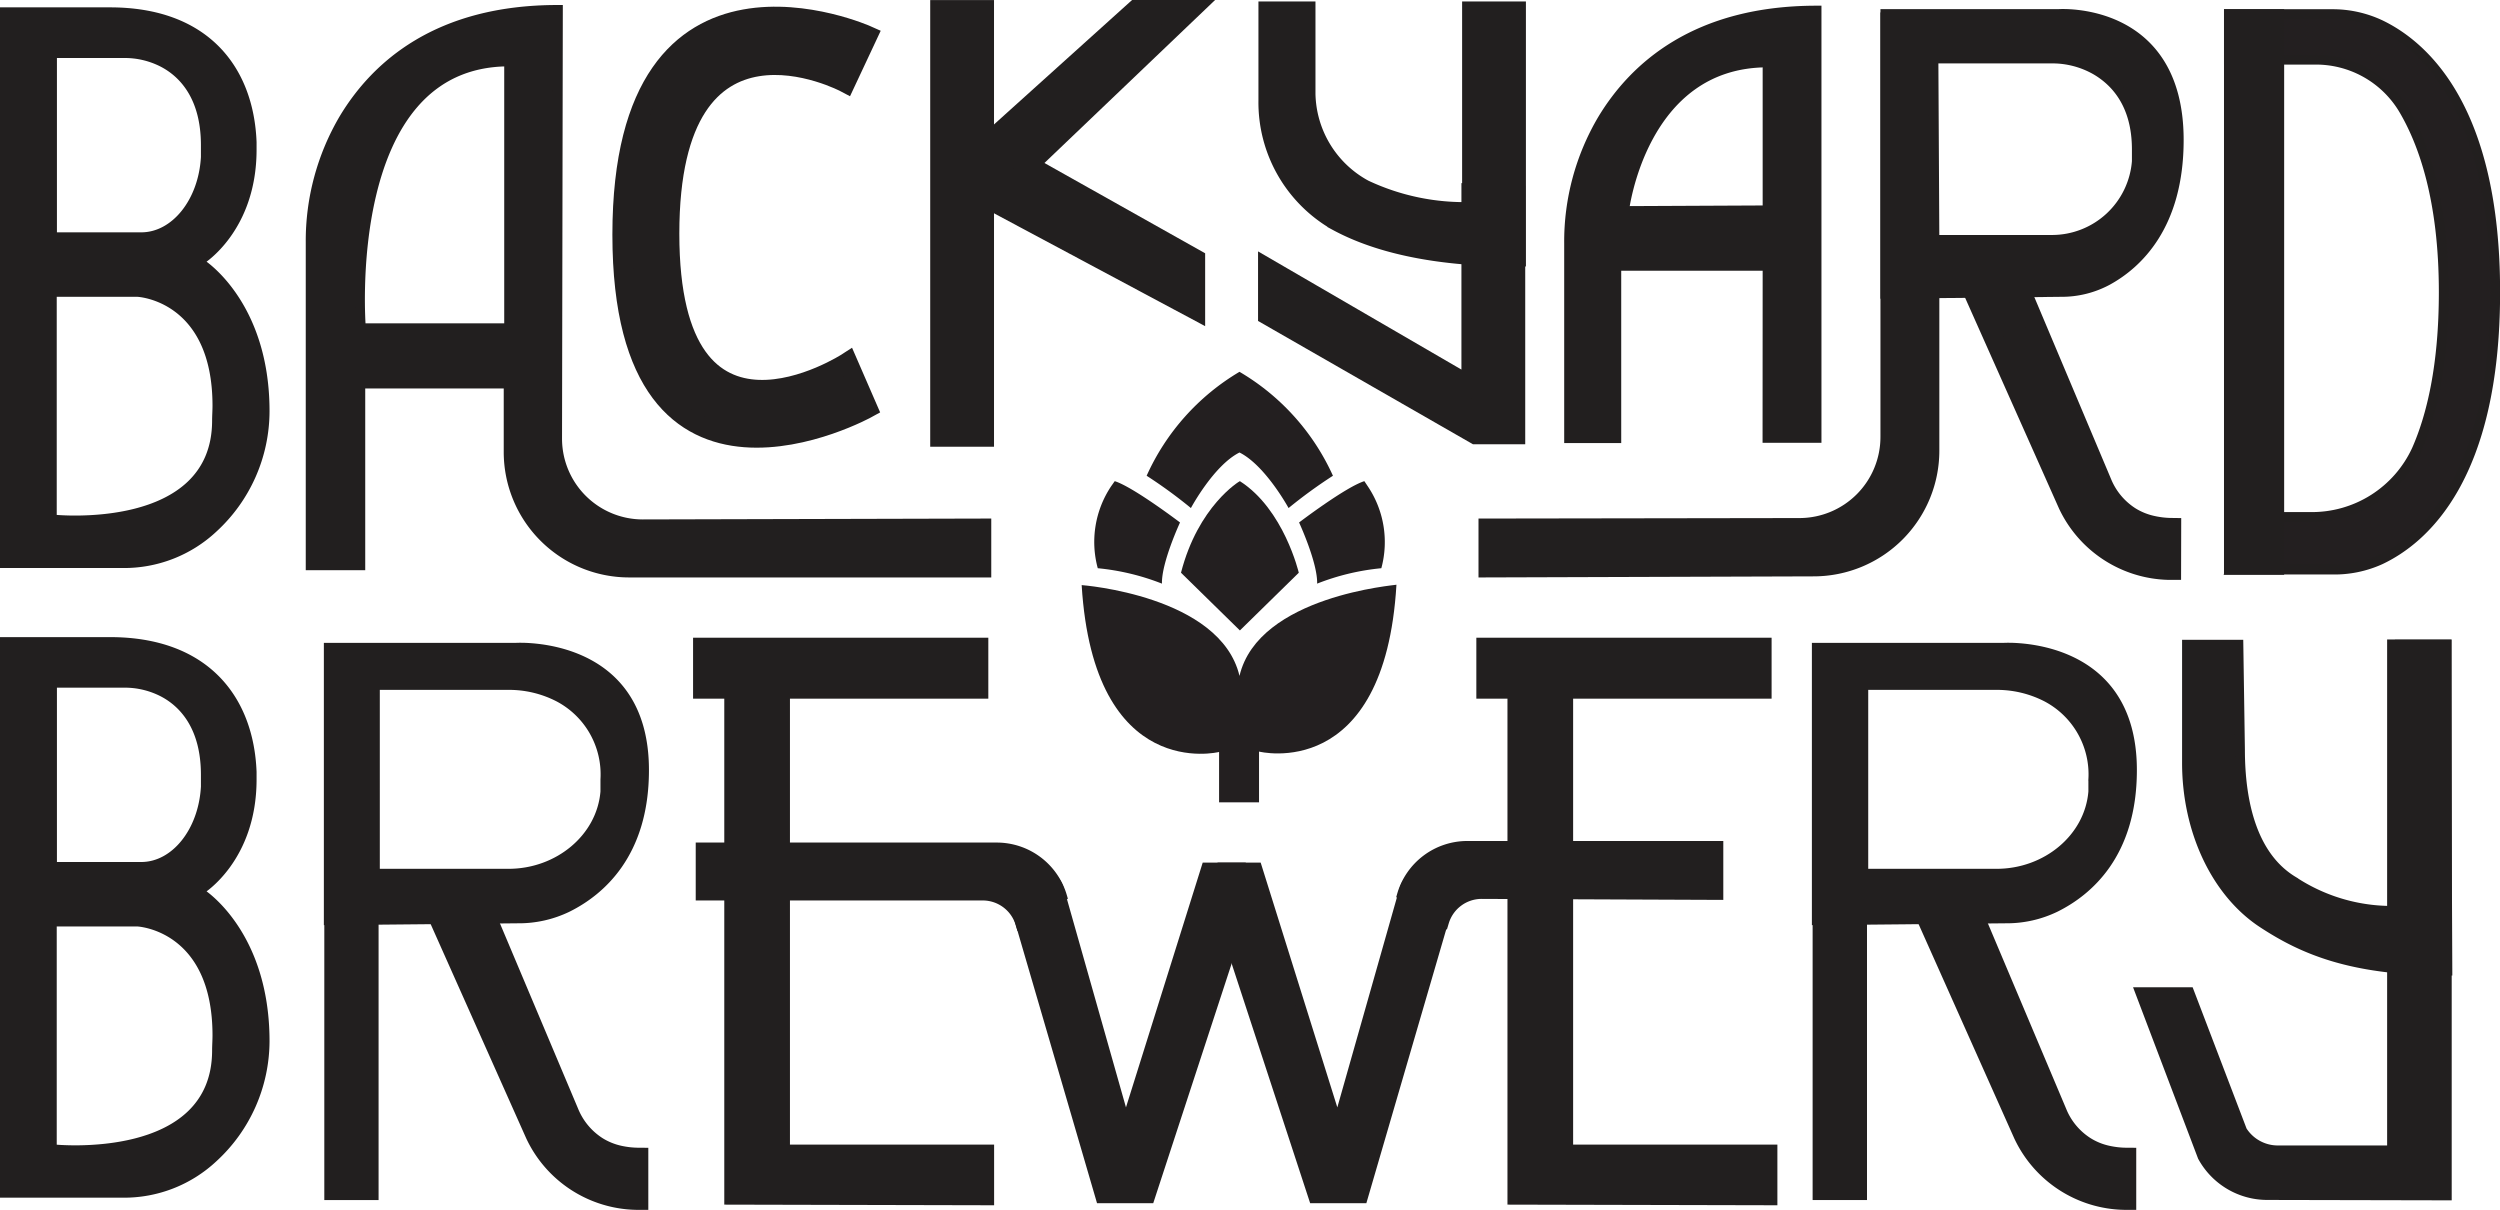 <svg id="Layer_1" data-name="Layer 1" xmlns="http://www.w3.org/2000/svg" viewBox="0 0 254.7 123.26"><defs><style>.cls-1,.cls-8{fill:#231f20;}.cls-2,.cls-3,.cls-4,.cls-5,.cls-6,.cls-7{fill:#221f1f;}.cls-3,.cls-4,.cls-5,.cls-6,.cls-7,.cls-8{stroke:#221f1f;stroke-miterlimit:10;}.cls-3{stroke-width:0.25px;}.cls-4{stroke-width:2px;}.cls-6{stroke-width:0.5px;}.cls-7{opacity:0.7;}</style></defs><title>backyard-brewery-logo</title><path class="cls-1" d="M132.07,71.78c-1.95-8.2-16.08-9.25-16.08-9.25,1.24,20.2,14,17,14,17v5.13h4.07V79.49s12.8,3.24,14-17C148.16,62.53,134,63.58,132.07,71.78Z" transform="translate(-5.79 -2.92)"/><path class="cls-1" d="M126.11,61.27l6,5.88,6-5.88s-1.51-6.46-6-9.33C132.07,51.94,127.86,54.46,126.11,61.27Z" transform="translate(-5.79 -2.92)"/><path class="cls-1" d="M144.79,51.94c-1.91.6-6.65,4.21-6.65,4.21s1.9,4.1,1.84,6.23a24.08,24.08,0,0,1,6.54-1.57h0a10.18,10.18,0,0,0-1.39-8.36Z" transform="translate(-5.79 -2.92)"/><path class="cls-1" d="M132.07,40.8a23.51,23.51,0,0,0-9.46,10.59,48.91,48.91,0,0,1,4.51,3.29s2.33-4.35,4.95-5.66c2.63,1.31,5,5.66,5,5.66a49.51,49.51,0,0,1,4.52-3.29A23.5,23.5,0,0,0,132.07,40.8Z" transform="translate(-5.79 -2.92)"/><path class="cls-1" d="M119.36,51.94c1.9.6,6.65,4.21,6.65,4.21s-1.9,4.1-1.84,6.23a24.2,24.2,0,0,0-6.54-1.57h0A10.22,10.22,0,0,1,119,52.45Z" transform="translate(-5.79 -2.92)"/><path class="cls-2" d="M44.36,103.1v22.08H38.83V68.57l5.53,0Z" transform="translate(-5.79 -2.92)"/><path class="cls-3" d="M38.91,97.05V68.54H58.35s13.43-.84,13.43,12.84c0,8.73-4.63,12.62-8,14.3a11.72,11.72,0,0,1-5.23,1.18Zm5.45-5.49H57.6c4.91,0,9.12-3.47,9.49-8,0-.39,0-.8,0-1.23a8.53,8.53,0,0,0-4.59-8.09,10.68,10.68,0,0,0-5-1.16H44.36Z" transform="translate(-5.79 -2.92)"/><path class="cls-4" d="M70.84,125.18h-.2a11.64,11.64,0,0,1-10.32-6.68L50.73,97l4.84-.17,8.19,19.42a7.44,7.44,0,0,0,2.9,3.48,7.12,7.12,0,0,0,2.27.91,9.39,9.39,0,0,0,1.91.21Z" transform="translate(-5.79 -2.92)"/><path class="cls-2" d="M196,103.1v22.08h-5.54V68.57l5.54,0Z" transform="translate(-5.79 -2.92)"/><path class="cls-3" d="M190.51,97.05V68.54h19.43s13.43-.84,13.43,12.84c0,8.73-4.62,12.62-8,14.3a11.72,11.72,0,0,1-5.23,1.18ZM196,91.56H209.2c4.91,0,9.11-3.47,9.48-8,0-.39,0-.8,0-1.23a8.53,8.53,0,0,0-4.59-8.09,10.71,10.71,0,0,0-5-1.16H196Z" transform="translate(-5.79 -2.92)"/><path class="cls-4" d="M222.43,125.18h-.19a11.62,11.62,0,0,1-10.32-6.68L202.32,97l4.84-.17,8.2,19.42a7.38,7.38,0,0,0,2.9,3.48,7,7,0,0,0,2.27.91,9.22,9.22,0,0,0,1.9.21Z" transform="translate(-5.79 -2.92)"/><path class="cls-5" d="M42.56,36.36S40.33,9.18,57.66,9.18V36.36ZM57.61,49A12.28,12.28,0,0,0,69.88,61.25h36.4v-5l-35,.09a8.73,8.73,0,0,1-8.73-8.73l.08-43.68C50.43,3.92,44.11,9.57,40.84,15a24.53,24.53,0,0,0-3.4,12.63V60.51H42.5V42H57.61Z" transform="translate(-5.79 -2.92)"/><path class="cls-5" d="M185.87,30H170.46V47.56h-4.81V27.72a24.46,24.46,0,0,1,3.4-12.63C172.31,9.68,178.64,4,190.86,4c0,0,0,38.67,0,43.53h-5Zm-14.63-5.58,14.63-.07V9.28C173,9.28,171.24,24.45,171.24,24.45Z" transform="translate(-5.79 -2.92)"/><path class="cls-4" d="M135,13.15V4.07h3.81v8a11.3,11.3,0,0,0,5.94,10.15,24,24,0,0,0,11,2.28V4.07h4.5v25c-8.77,0-14.49-1.59-18.23-3.62A13.93,13.93,0,0,1,135,13.15Z" transform="translate(-5.79 -2.92)"/><path class="cls-4" d="M101.56,47.43s0-40.73,0-43.5h4.5v43.5Z" transform="translate(-5.79 -2.92)"/><polyline class="cls-4" points="99.61 15.52 115.72 1 121.3 1 102.41 19.04"/><polyline class="cls-4" points="100.28 20.07 121.78 31.56 121.78 26.39 100.28 14.31"/><polygon class="cls-4" points="154.39 44.26 154.39 19.89 149.89 19.7 149.89 39.39 129.17 27.35 129.17 32.12 150.33 44.26 154.39 44.26"/><path class="cls-5" d="M156.92,61.25v-5l32.22-.05a8.76,8.76,0,0,0,8.73-8.78V4.19l5,29V48.8a12.31,12.31,0,0,1-12.28,12.34Z" transform="translate(-5.79 -2.92)"/><path class="cls-5" d="M139.63,125l-9.3-28.39V91.3h3.53l8.2,26.19,6.78-23.89c.86-3,5.72-2.66,5.23-1L144.62,125Z" transform="translate(-5.79 -2.92)"/><path class="cls-5" d="M148.62,94.1a6.94,6.94,0,0,1,6.67-5h25.57v5L156.71,94a4,4,0,0,0-3.8,2.85Z" transform="translate(-5.79 -2.92)"/><path class="cls-5" d="M122.92,125l9.29-28.39V91.3h-3.52l-8.21,26.19L113.71,93.6c-.86-3-5.73-2.66-5.24-1L117.93,125Z" transform="translate(-5.79 -2.92)"/><path class="cls-5" d="M114,94.26a6.94,6.94,0,0,0-6.67-5H77.17v4.9l28.78,0A4,4,0,0,1,109.74,97Z" transform="translate(-5.79 -2.92)"/><path class="cls-4" d="M157.2,68.89h28.08V73.1H157.2Z" transform="translate(-5.79 -2.92)"/><path class="cls-4" d="M165.06,103.31v17.22h20.81v4.18l-25.5-.06v-53h4.69Z" transform="translate(-5.79 -2.92)"/><path class="cls-4" d="M77.4,68.89h28.08V73.1H77.4Z" transform="translate(-5.79 -2.92)"/><path class="cls-4" d="M85.27,103.31v17.22h20.8v4.18l-25.49-.06v-53L85.27,71Z" transform="translate(-5.79 -2.92)"/><path class="cls-6" d="M26.4,29.58s5.28-3.25,5.28-11.41c0-.25,0-.51,0-.76C31.39,9.84,26.8,3.92,17,3.92H6V60.54H18.32a13.51,13.51,0,0,0,9.34-3.64A16.42,16.42,0,0,0,33,44.81C33,33.71,26.4,29.58,26.4,29.58Zm-15.06-21h7.07a8.27,8.27,0,0,1,3.77.86c2,1,4.33,3.3,4.33,8.27,0,.42,0,.82,0,1.21-.25,4.5-3.05,7.92-6.32,7.92H11.34ZM27.65,45.76c0,11.53-16.33,9.85-16.33,9.85V32.91h8.49s7.88.36,7.88,11.35C27.69,44.78,27.65,45.28,27.65,45.76Z" transform="translate(-5.79 -2.92)"/><path class="cls-6" d="M26.4,93.73s5.28-3.24,5.28-11.4c0-.26,0-.51,0-.76C31.39,74,26.8,68.08,17,68.08H6v56.61H18.32a13.51,13.51,0,0,0,9.34-3.64A16.41,16.41,0,0,0,33,109C33,97.86,26.4,93.73,26.4,93.73Zm-15.06-21h7.07a8.27,8.27,0,0,1,3.77.86c2,1,4.33,3.3,4.33,8.27,0,.43,0,.83,0,1.21-.25,4.5-3.05,7.92-6.32,7.92H11.34Zm16.31,37.2c0,11.53-16.33,9.84-16.33,9.84V97.06h8.49s7.88.37,7.88,11.35C27.69,108.94,27.65,109.44,27.65,109.92Z" transform="translate(-5.79 -2.92)"/><path class="cls-5" d="M197.87,32.85V4.35h17.68s12.21-.85,12.21,12.83c0,8.73-4.21,12.63-7.25,14.3a9.84,9.84,0,0,1-4.75,1.18Zm5-5.49h12a8.67,8.67,0,0,0,8.62-8c0-.39,0-.8,0-1.22,0-4.59-2.17-6.92-4.18-8.09a8.94,8.94,0,0,0-4.54-1.17h-12Z" transform="translate(-5.79 -2.92)"/><path class="cls-4" d="M227,61h-.2a11.65,11.65,0,0,1-10.32-6.67L206.9,32.83l4.84-.17,8.19,19.42a7.44,7.44,0,0,0,2.9,3.48,7.12,7.12,0,0,0,2.27.91,9.4,9.4,0,0,0,1.91.22Z" transform="translate(-5.79 -2.92)"/><path class="cls-5" d="M77.4,102" transform="translate(-5.79 -2.92)"/><path class="cls-5" d="M77.4,71.62" transform="translate(-5.79 -2.92)"/><path class="cls-4" d="M94.18,44.5s-25,13.85-25-17.67,25-20.28,25-20.28l-2.25,4.8S74,1.82,74,26.73s18.15,13.1,18.15,13.1Z" transform="translate(-5.79 -2.92)"/><path class="cls-7" d="M211,4.36" transform="translate(-5.79 -2.92)"/><path class="cls-8" d="M260,32.67c0,18.86-7.24,25.17-11.72,27.28a11.33,11.33,0,0,1-4.8,1H233.42l4.78-5.36h3A11.74,11.74,0,0,0,252,48.75c1.53-3.47,2.76-8.6,2.76-16.07,0-9.39-2.06-15.24-4.19-18.77A10.39,10.39,0,0,0,241.66,9h-8.79V4.36h10.49a11.42,11.42,0,0,1,4.95,1.09C252.79,7.61,260,14,260,32.68" transform="translate(-5.79 -2.92)"/><rect class="cls-5" x="227.08" y="1.44" width="5.13" height="56.62"/><path class="cls-5" d="M228.6,80.67V68.6h5.24L234,79.27c0,5.74,1.39,11,5.43,13.43a18.2,18.2,0,0,0,10.85,3V68.6H255c0,3.71.13,33.21.13,33.21-9.7,0-14.63-2.11-18.76-4.81C231.56,93.88,228.61,87.54,228.6,80.67Z" transform="translate(-5.79 -2.92)"/><path class="cls-5" d="M255.07,124.71V68.57h-5.58v51.55l-11.61,0a4.3,4.3,0,0,1-3.66-2L228.83,104l-5,0,6.36,16.76a7.51,7.51,0,0,0,6.59,3.91Z" transform="translate(-5.79 -2.92)"/></svg>